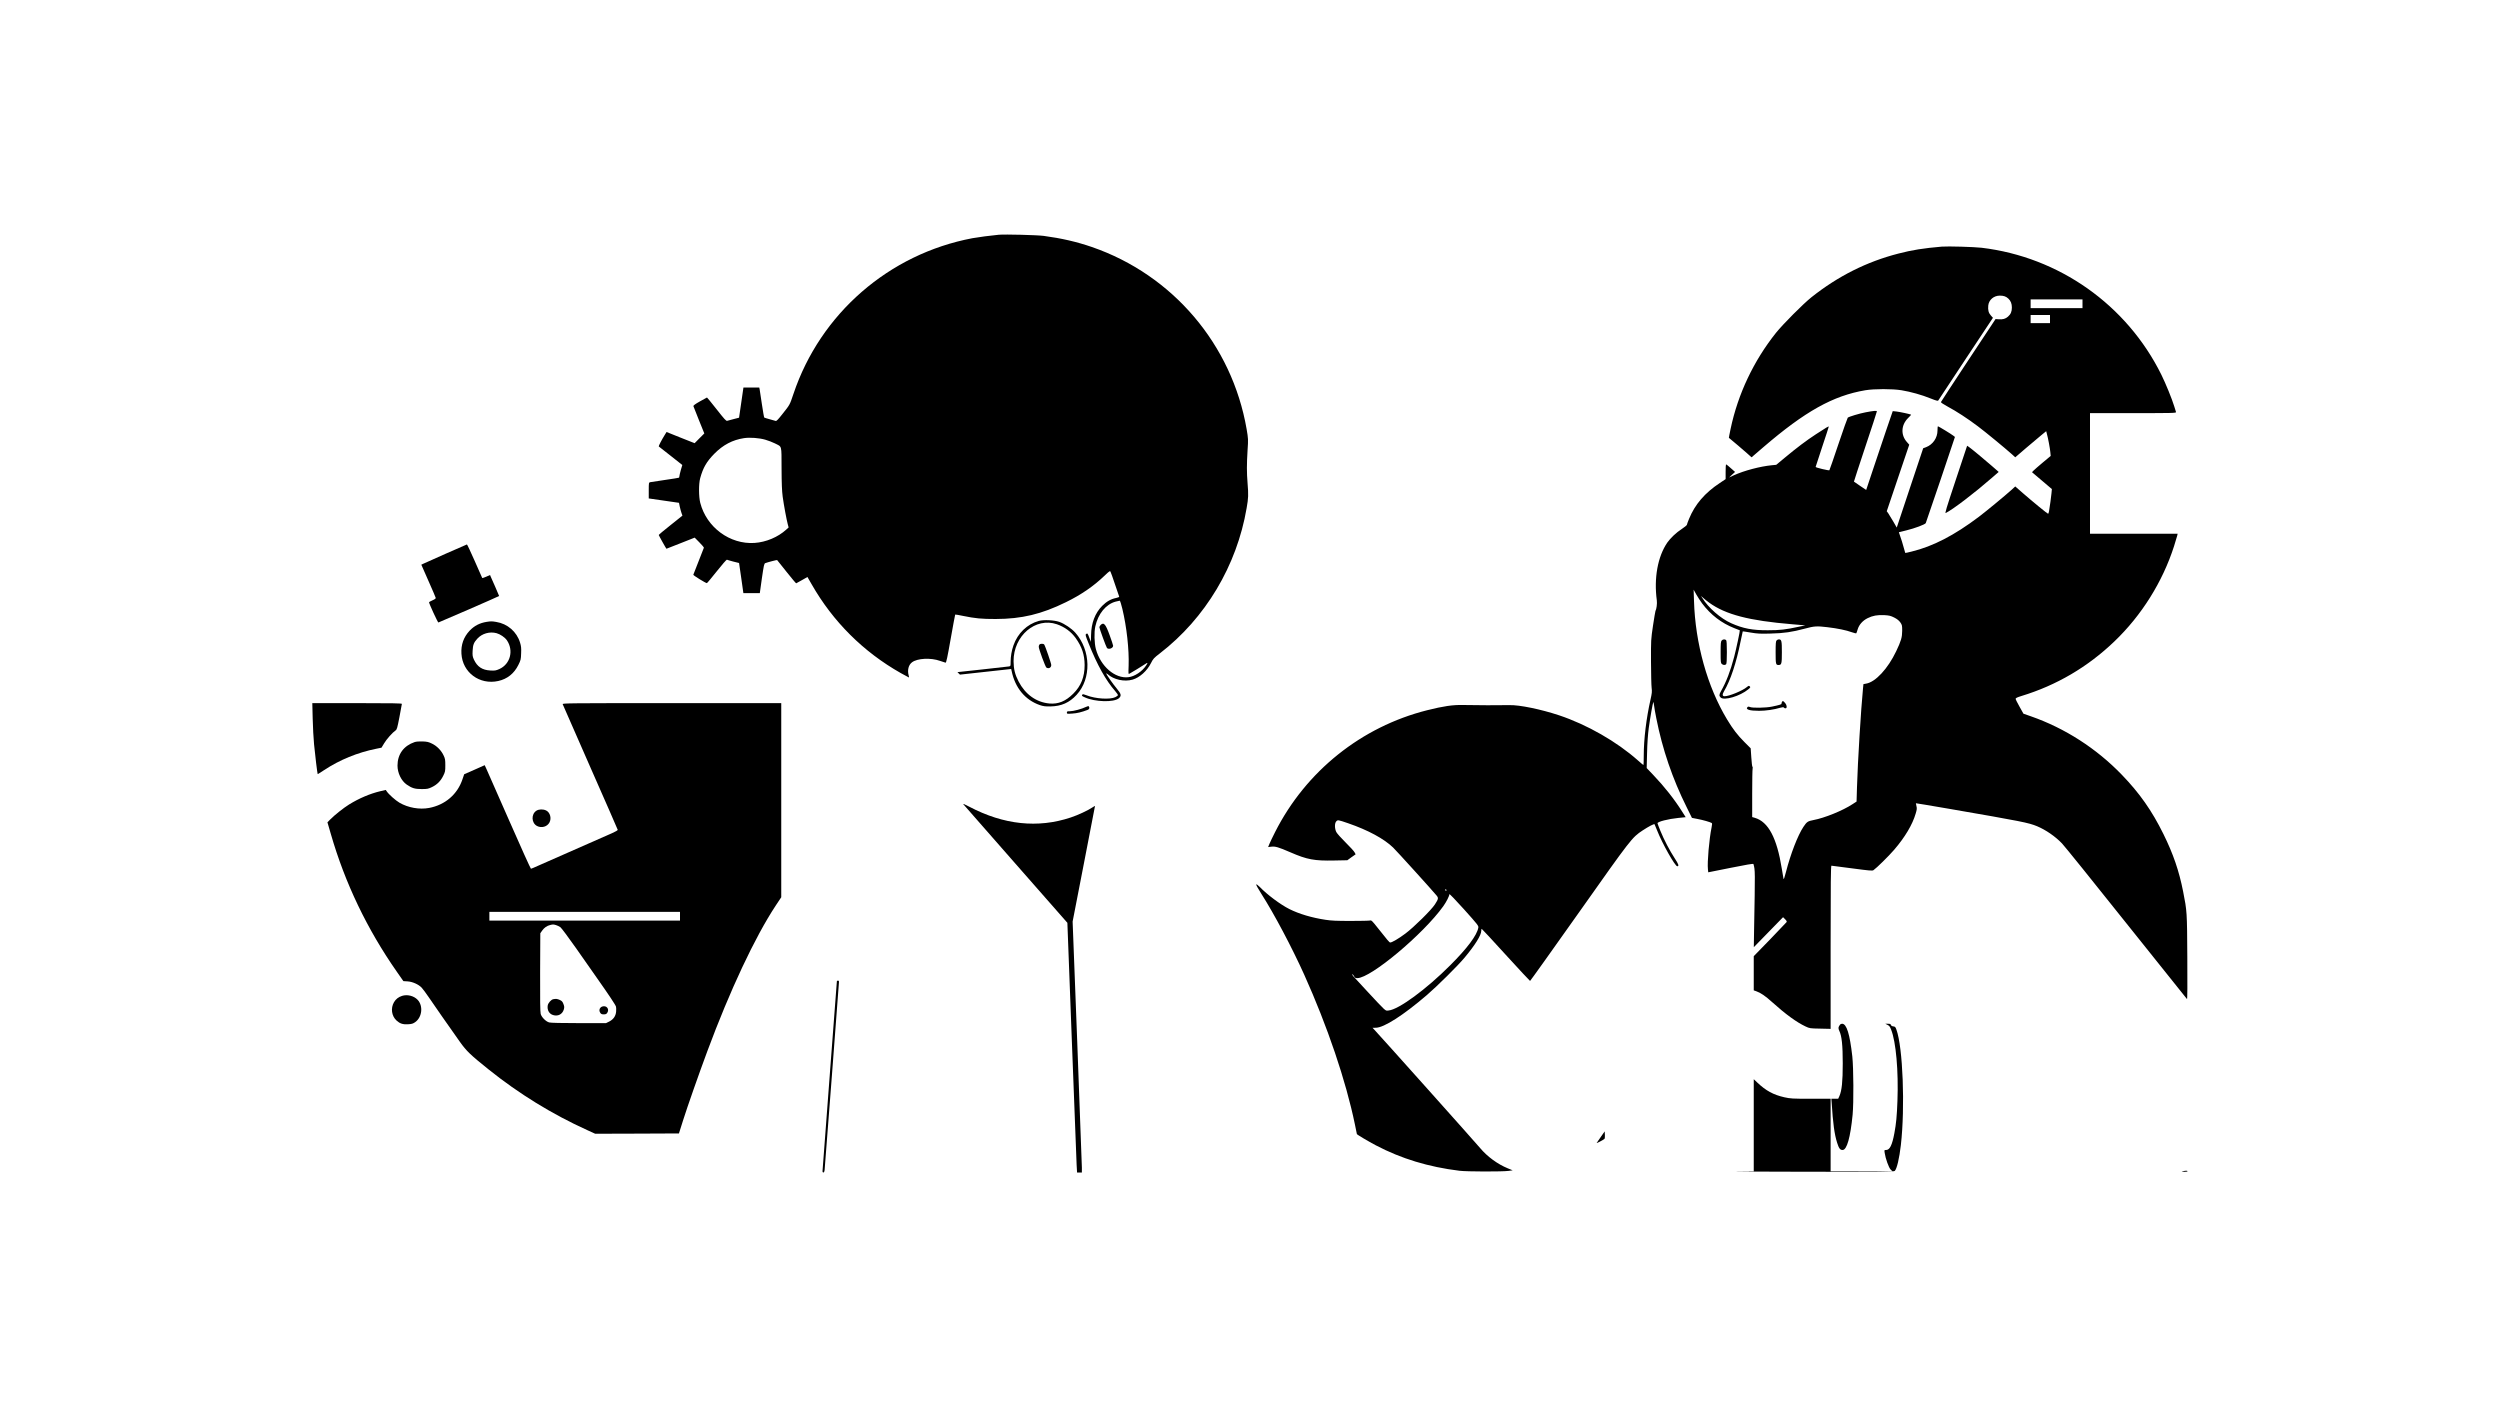 <?xml version="1.0" standalone="no"?>
<!DOCTYPE svg PUBLIC "-//W3C//DTD SVG 20010904//EN"
 "http://www.w3.org/TR/2001/REC-SVG-20010904/DTD/svg10.dtd">
<svg version="1.0" xmlns="http://www.w3.org/2000/svg"
 width="4000pt" height="2250pt" viewBox="0 0 4000 2250"
 preserveAspectRatio="xMidYMid meet">

<g transform="translate(0,2250) scale(0.1,-0.1)"
fill="#000000" stroke="none">
<path d="M15980 18744 c-129 -12 -327 -38 -420 -55 -1337 -253 -2434 -1207
-2865 -2492 -60 -178 -55 -169 -178 -324 -67 -85 -94 -113 -106 -108 -9 4 -52
16 -96 27 -44 12 -83 24 -87 27 -4 3 -21 101 -38 216 -17 116 -33 222 -36 238
l-6 27 -126 0 -127 0 -35 -242 -35 -241 -85 -22 c-47 -12 -94 -24 -105 -28
-17 -5 -44 25 -169 184 -82 104 -151 189 -154 189 -2 0 -53 -28 -113 -62 -79
-45 -108 -66 -104 -78 3 -8 43 -109 89 -225 l85 -210 -78 -78 -77 -78 -225 89
-224 90 -31 -50 c-48 -77 -99 -176 -94 -181 3 -2 89 -70 191 -150 l186 -147
-24 -81 c-12 -45 -23 -89 -23 -100 0 -10 -3 -20 -7 -22 -5 -3 -105 -19 -223
-36 -118 -17 -225 -34 -237 -36 -22 -5 -23 -9 -23 -133 l0 -127 242 -35 242
-35 12 -60 c7 -33 20 -79 28 -103 l15 -42 -189 -151 c-105 -83 -190 -154 -190
-159 0 -7 119 -220 123 -220 1 0 103 40 227 89 l225 89 75 -76 c41 -41 74 -80
72 -86 -2 -8 -126 -325 -169 -432 -3 -10 197 -134 217 -134 5 0 76 86 159 190
83 105 156 188 161 185 6 -3 52 -17 102 -30 l93 -23 35 -241 34 -241 131 0
132 0 33 236 c31 212 36 237 55 244 39 15 186 53 189 49 3 -2 70 -87 151 -189
81 -102 150 -184 154 -183 4 1 46 24 94 52 l86 49 67 -116 c341 -598 827
-1082 1426 -1421 69 -39 128 -71 131 -71 3 0 1 15 -4 32 -24 85 -3 169 53 211
85 65 301 76 448 23 41 -15 81 -28 89 -29 11 -2 29 81 82 382 37 211 70 385
72 388 3 2 58 -7 123 -21 200 -41 297 -50 524 -50 418 1 734 77 1125 269 245
120 443 256 622 428 72 69 83 76 91 60 6 -10 38 -101 72 -203 35 -102 65 -190
67 -196 2 -6 -19 -16 -51 -22 -81 -16 -153 -57 -221 -126 -114 -115 -175 -274
-178 -468 -1 -60 -3 -108 -3 -108 -1 0 -12 28 -24 63 -28 76 -31 79 -52 63
-15 -11 -11 -25 42 -156 135 -338 273 -586 420 -754 28 -32 49 -63 47 -70 -2
-6 -20 -19 -41 -30 -85 -42 -321 -27 -460 29 -45 18 -62 21 -68 12 -13 -20
-10 -23 40 -45 160 -74 463 -82 543 -15 45 39 39 70 -28 150 -63 75 -173 231
-173 247 0 5 10 0 23 -11 97 -88 267 -125 398 -87 114 33 232 139 295 265 34
68 45 81 143 156 728 562 1230 1402 1387 2323 29 165 30 212 15 400 -14 172
-14 300 0 526 12 177 11 183 -15 338 -234 1353 -1181 2467 -2476 2914 -244 84
-487 140 -772 178 -108 14 -615 27 -718 18z m-3736 -3279 c48 -14 117 -40 154
-59 117 -60 105 -16 107 -397 1 -251 6 -364 18 -457 20 -143 61 -364 81 -439
l14 -52 -37 -34 c-135 -122 -323 -201 -508 -214 -394 -26 -768 249 -869 642
-25 96 -26 304 -1 394 46 168 102 265 227 392 139 141 291 221 475 249 95 14
241 3 339 -25z m5714 -2708 c69 -288 109 -652 100 -908 -5 -137 -5 -138 15
-127 39 21 202 121 245 150 46 32 52 28 22 -17 -64 -98 -184 -178 -284 -190
-215 -27 -447 173 -522 450 -25 94 -30 268 -9 362 44 202 169 355 325 397 30
8 60 15 66 15 5 1 25 -59 42 -132z"/>
<path d="M17610 12500 c-11 -11 -20 -27 -20 -35 0 -20 108 -315 121 -332 26
-31 99 -5 99 35 0 9 -25 85 -55 167 -65 180 -95 215 -145 165z"/>
<path d="M31070 18554 c-294 -25 -476 -54 -695 -111 -506 -130 -967 -361
-1392 -699 -131 -104 -458 -433 -567 -569 -358 -449 -609 -980 -726 -1535 -17
-78 -29 -144 -28 -145 71 -58 232 -195 288 -245 l75 -67 185 159 c670 576
1119 827 1635 914 141 24 434 24 579 0 146 -24 326 -74 465 -131 88 -35 117
-43 123 -33 4 7 203 308 441 668 l434 655 -33 37 c-37 41 -49 86 -42 159 9 91
88 159 185 159 63 0 99 -13 137 -48 38 -36 56 -81 56 -142 0 -65 -18 -108 -63
-147 -40 -35 -83 -47 -152 -41 l-46 3 -435 -657 c-239 -362 -437 -664 -439
-671 -3 -7 39 -35 107 -72 142 -76 317 -190 483 -315 119 -89 429 -344 550
-452 l49 -45 171 147 c93 80 205 174 247 208 l77 63 10 -38 c21 -76 50 -233
56 -295 l6 -63 -126 -105 c-69 -58 -136 -116 -149 -130 l-24 -25 159 -135 159
-135 -6 -65 c-5 -61 -26 -206 -40 -292 -4 -21 -10 -38 -15 -38 -10 0 -247 194
-403 330 l-122 107 -54 -50 c-108 -97 -407 -344 -527 -435 -395 -298 -736
-474 -1077 -557 -55 -14 -101 -24 -102 -22 -1 1 -14 45 -28 98 -14 53 -37 127
-51 164 -14 37 -24 68 -23 69 2 1 56 15 120 30 135 33 297 94 310 116 4 8 111
322 238 697 l229 682 -27 21 c-31 25 -237 150 -246 150 -3 0 -6 -30 -6 -67 0
-119 -74 -226 -183 -268 l-46 -17 -212 -635 -211 -634 -57 99 c-32 55 -68 113
-80 131 l-23 31 180 533 180 532 -38 43 c-100 112 -93 270 17 381 30 29 53 55
51 56 -9 8 -186 46 -236 51 l-58 6 -109 -318 c-59 -176 -155 -459 -212 -631
l-104 -312 -97 65 c-53 36 -98 66 -99 68 -2 1 81 252 182 557 102 304 185 560
185 567 0 14 -51 10 -180 -15 -97 -18 -272 -71 -286 -86 -6 -7 -73 -196 -149
-422 -75 -225 -141 -414 -145 -419 -8 -8 -220 42 -220 53 0 4 47 148 105 321
58 173 105 318 105 323 0 11 -37 -11 -205 -121 -152 -99 -306 -215 -498 -375
l-137 -114 -73 -7 c-183 -18 -439 -85 -604 -160 l-78 -36 48 45 48 44 -38 34
c-60 55 -100 87 -107 87 -3 0 -6 -53 -6 -118 l0 -118 -93 -62 c-239 -158 -397
-341 -492 -573 -19 -46 -35 -90 -35 -96 0 -7 -37 -37 -82 -67 -87 -56 -180
-144 -231 -217 -154 -225 -216 -568 -168 -925 7 -50 -5 -143 -22 -171 -3 -5
-20 -110 -39 -233 -33 -224 -33 -227 -32 -575 1 -192 5 -381 10 -420 8 -60 5
-86 -18 -189 -67 -296 -108 -633 -108 -893 0 -84 -2 -153 -6 -153 -3 0 -42 33
-87 73 -339 301 -812 572 -1261 722 -292 97 -636 168 -796 163 -128 -3 -561
-3 -740 2 -164 4 -315 -18 -577 -84 -1051 -265 -1938 -975 -2430 -1946 -38
-74 -78 -159 -91 -189 l-22 -54 50 6 c64 8 115 -7 304 -89 271 -118 386 -139
710 -132 l203 4 66 48 67 47 -17 32 c-9 18 -73 88 -143 157 -71 70 -137 144
-149 167 -28 57 -29 141 -1 171 25 26 26 26 190 -30 317 -109 575 -248 720
-389 57 -55 619 -675 695 -767 33 -40 30 -55 -26 -142 -56 -88 -337 -366 -474
-468 -104 -78 -213 -142 -241 -142 -14 0 -40 31 -207 242 -83 105 -94 116
-117 110 -14 -4 -153 -7 -310 -7 -222 0 -311 4 -400 18 -220 33 -424 94 -580
172 -143 72 -354 229 -474 354 -30 30 -53 46 -57 40 -3 -6 34 -75 84 -152 203
-318 488 -856 685 -1293 371 -824 667 -1698 811 -2397 17 -81 31 -150 31 -152
0 -8 185 -118 303 -180 408 -214 842 -346 1337 -407 120 -15 686 -16 789 -2
l64 9 -79 32 c-163 67 -327 187 -442 324 -58 71 -1617 1815 -1693 1894 l-28
30 52 1 c130 1 439 199 817 523 161 138 496 470 601 596 170 203 269 362 269
431 0 20 4 34 8 32 5 -1 179 -190 387 -418 208 -228 382 -415 386 -415 4 0
355 492 781 1094 838 1186 849 1201 1020 1314 97 64 185 110 191 99 3 -4 21
-50 42 -102 81 -206 286 -570 321 -570 32 0 22 32 -40 126 -82 126 -172 298
-230 441 -25 61 -46 116 -46 121 0 25 172 69 332 85 l119 12 -54 85 c-124 198
-286 404 -467 593 l-103 108 6 237 c3 153 13 295 27 402 21 157 65 408 73 417
3 2 8 -22 12 -54 3 -32 20 -125 36 -206 98 -496 257 -963 486 -1423 l84 -170
87 -17 c87 -16 206 -50 229 -65 9 -5 8 -23 -2 -72 -38 -183 -71 -559 -58 -671
l5 -46 360 72 c241 49 361 69 363 61 28 -102 28 -89 10 -1071 l-4 -260 234
240 234 240 33 -33 c24 -24 30 -36 23 -46 -6 -8 -126 -134 -267 -280 l-258
-265 0 -274 0 -273 38 -13 c73 -26 146 -75 255 -174 218 -196 391 -322 535
-390 66 -31 71 -32 235 -35 l167 -4 0 1306 c0 1038 3 1306 13 1305 6 0 156
-19 332 -43 272 -36 323 -41 340 -29 49 33 244 225 331 326 173 201 294 404
345 580 20 66 21 83 12 120 -6 23 -10 43 -9 45 2 1 239 -38 527 -88 1175 -203
1274 -223 1413 -280 140 -59 291 -163 398 -275 37 -38 500 -612 1028 -1275
529 -663 966 -1209 972 -1215 6 -6 8 231 5 665 -4 733 -5 741 -67 1056 -65
330 -159 603 -315 919 -185 375 -382 655 -666 949 -406 421 -910 745 -1454
935 l-120 42 -62 111 c-35 61 -63 118 -63 127 0 12 25 24 93 45 561 171 1059
463 1487 873 435 416 771 953 954 1522 24 75 47 151 51 169 l7 32 -701 0 -701
0 0 965 0 965 691 0 c653 0 690 1 685 18 -3 9 -15 49 -27 87 -37 122 -137 367
-208 511 -554 1118 -1637 1882 -2876 2030 -124 14 -539 26 -635 18z m2250
-914 l0 -70 -415 0 -415 0 0 70 0 70 415 0 415 0 0 -70z m-520 -245 l0 -65
-155 0 -155 0 0 65 0 65 155 0 155 0 0 -65z m-5566 -4550 c137 -182 308 -314
516 -396 47 -18 86 -34 87 -34 6 -2 -60 -310 -91 -427 -60 -227 -125 -397
-211 -548 -30 -54 -31 -74 -5 -100 54 -54 310 21 443 131 34 28 37 33 23 47
-13 13 -18 12 -46 -11 -70 -59 -284 -147 -357 -147 -36 0 -39 28 -9 79 104
175 197 456 266 801 18 85 33 156 34 158 2 1 59 -7 127 -19 107 -18 151 -21
319 -16 213 5 343 24 548 79 151 41 191 43 359 23 163 -19 303 -48 393 -81 36
-13 67 -20 71 -16 3 4 13 32 22 63 22 74 80 139 158 178 82 41 156 54 267 49
81 -5 102 -10 160 -39 47 -24 75 -47 97 -77 28 -41 30 -49 30 -135 -1 -106
-17 -160 -96 -327 -133 -279 -331 -493 -481 -518 l-43 -8 -7 -69 c-33 -335
-84 -1171 -96 -1575 l-7 -235 -65 -42 c-157 -103 -445 -220 -625 -254 -90 -17
-106 -27 -161 -110 -90 -136 -205 -433 -278 -719 -24 -94 -36 -127 -40 -110
-3 14 -15 86 -27 160 -79 494 -215 751 -432 815 l-42 12 0 374 c0 206 3 386 7
401 3 15 2 28 -3 30 -5 2 -13 69 -18 149 l-10 146 -99 99 c-111 111 -185 207
-279 363 -315 522 -509 1216 -529 1896 l-6 180 42 -75 c23 -41 65 -106 94
-145z m112 13 c263 -191 639 -289 1329 -346 l210 -18 -105 -22 c-208 -45 -299
-56 -495 -56 -246 -1 -396 28 -585 112 -169 75 -367 248 -465 407 l-19 30 35
-31 c19 -17 61 -52 95 -76z m-4201 -4598 c3 -5 -1 -10 -9 -10 -9 0 -16 5 -16
10 0 6 4 10 9 10 6 0 13 -4 16 -10z m508 -603 c-22 -122 -177 -329 -449 -601
-385 -386 -826 -709 -987 -724 -56 -5 -27 -31 -352 318 -235 252 -242 260
-226 260 6 0 17 -13 26 -30 13 -25 21 -30 53 -30 217 2 1055 704 1375 1151 50
71 97 163 97 192 0 11 97 -90 235 -243 221 -247 234 -263 228 -293z"/>
<path d="M27547 12252 c-14 -16 -17 -44 -17 -189 0 -152 2 -172 18 -186 22
-20 53 -22 70 -5 8 8 12 66 12 193 0 127 -4 185 -12 193 -18 18 -53 15 -71 -6z"/>
<path d="M28426 12254 c-13 -13 -16 -45 -16 -193 0 -187 3 -201 46 -201 49 0
54 18 54 205 0 184 -5 205 -50 205 -10 0 -26 -7 -34 -16z"/>
<path d="M28512 11269 c-7 -11 -10 -23 -8 -28 6 -10 -39 -23 -154 -47 -97 -20
-310 -24 -351 -6 -19 8 -29 8 -38 -1 -38 -38 29 -60 184 -60 107 0 239 19 339
49 28 8 52 10 55 6 13 -19 40 -21 46 -3 7 25 -8 61 -37 88 -23 22 -24 22 -36
2z"/>
<path d="M31293 14824 c-155 -466 -178 -542 -160 -532 126 66 456 318 734 560
l112 97 -107 94 c-116 101 -318 269 -367 304 l-31 21 -181 -544z"/>
<path d="M7130 13640 c-184 -82 -347 -155 -362 -162 l-27 -13 114 -259 c63
-142 116 -265 117 -273 2 -9 -17 -23 -52 -38 -30 -13 -55 -27 -55 -32 0 -21
139 -323 149 -323 8 0 964 416 972 424 1 0 -27 66 -62 146 -35 80 -68 155 -74
167 l-9 23 -61 -27 c-33 -14 -62 -24 -64 -22 -1 2 -56 124 -120 272 -65 147
-121 267 -125 266 -3 -1 -157 -68 -341 -149z"/>
<path d="M16620 12565 c-187 -52 -337 -197 -405 -392 -29 -83 -45 -176 -45
-264 0 -65 -1 -67 -27 -72 -16 -3 -207 -24 -426 -48 l-398 -43 20 -20 20 -20
410 45 410 45 7 -31 c55 -271 217 -466 453 -547 54 -18 85 -22 167 -21 176 3
304 60 420 186 239 260 229 712 -21 994 -58 66 -174 144 -256 173 -84 29 -249
37 -329 15z m290 -53 c126 -44 229 -120 303 -224 99 -140 140 -265 141 -428 0
-191 -57 -335 -183 -460 -122 -121 -238 -168 -380 -156 -210 19 -387 146 -494
353 -58 112 -79 199 -80 323 -2 408 352 709 693 592z"/>
<path d="M16632 12188 c-7 -7 -12 -23 -12 -37 0 -35 106 -322 122 -332 37 -24
78 -2 78 41 0 26 -96 305 -113 328 -12 15 -59 16 -75 0z"/>
<path d="M7785 12550 c-110 -18 -196 -62 -272 -142 -95 -102 -139 -224 -130
-368 17 -300 291 -502 589 -436 144 32 253 119 321 255 39 79 42 89 45 187 4
84 0 116 -17 172 -53 174 -200 302 -381 331 -72 12 -83 12 -155 1z m160 -181
c59 -16 132 -66 165 -113 112 -164 55 -382 -121 -461 -55 -24 -71 -27 -143
-23 -131 7 -210 60 -264 176 -21 48 -24 64 -20 140 5 96 18 130 75 193 75 83
198 118 308 88z"/>
<path d="M5003 11003 c3 -137 13 -322 22 -413 14 -152 53 -472 58 -476 1 -1
48 28 104 65 249 164 531 280 833 341 l84 17 41 68 c39 67 136 176 184 208 21
14 28 38 62 214 21 109 39 204 39 211 0 9 -150 12 -717 12 l-716 0 6 -247z"/>
<path d="M9003 11233 c3 -10 202 -463 442 -1008 240 -544 438 -996 439 -1003
0 -7 -41 -31 -94 -54 -290 -126 -1099 -483 -1185 -522 -55 -25 -104 -46 -110
-46 -5 0 -163 348 -349 773 -187 424 -351 797 -365 828 l-26 56 -164 -73 -164
-72 -27 -79 c-81 -243 -277 -411 -534 -460 -155 -29 -336 3 -475 84 -63 37
-173 135 -203 181 l-16 23 -86 -20 c-165 -39 -341 -114 -501 -213 -89 -55
-237 -173 -303 -241 l-43 -44 55 -189 c226 -783 581 -1523 1054 -2200 l106
-152 66 -4 c78 -4 177 -48 226 -100 18 -18 70 -89 117 -158 82 -122 306 -442
495 -709 105 -148 169 -209 457 -440 486 -390 1017 -717 1579 -972 l129 -59
670 2 670 3 68 215 c65 207 251 737 386 1100 362 975 762 1827 1094 2330 l89
134 0 1553 0 1553 -1751 0 c-1663 0 -1751 -1 -1746 -17z m1877 -3393 l0 -70
-1525 0 -1525 0 0 70 0 70 1525 0 1525 0 0 -70z m-1985 -141 c22 -6 54 -22 72
-35 17 -13 128 -162 247 -331 118 -170 272 -389 342 -488 186 -264 294 -426
300 -452 4 -13 4 -48 2 -78 -6 -72 -44 -126 -111 -160 l-51 -25 -435 0 c-275
0 -450 4 -474 11 -53 14 -122 84 -136 136 -8 30 -11 227 -9 667 l3 624 30 43
c32 46 77 77 128 89 45 11 48 11 92 -1z"/>
<path d="M8853 6513 c-34 -6 -81 -59 -89 -98 -13 -73 21 -137 86 -156 78 -24
148 13 171 89 10 35 9 48 -6 88 -14 37 -25 50 -59 65 -40 18 -59 20 -103 12z"/>
<path d="M9610 6380 c-24 -24 -26 -57 -4 -88 11 -16 25 -22 54 -22 29 0 43 6
54 22 35 49 7 108 -50 108 -21 0 -42 -8 -54 -20z"/>
<path d="M17375 11189 c-64 -32 -203 -69 -256 -69 -43 0 -49 -2 -49 -21 0 -21
3 -22 88 -16 76 5 144 21 245 59 26 10 34 31 19 55 -5 8 -18 6 -47 -8z"/>
<path d="M6635 10627 c-176 -59 -275 -195 -275 -377 0 -118 61 -243 147 -303
84 -58 131 -72 238 -72 91 0 106 3 165 31 82 39 141 98 182 182 31 62 33 74
33 167 0 87 -3 107 -27 157 -37 80 -107 152 -186 190 -55 27 -77 32 -151 35
-52 2 -102 -2 -126 -10z"/>
<path d="M15416 9629 c12 -13 380 -433 819 -934 439 -500 808 -921 821 -935
l22 -25 71 -1875 c39 -1031 74 -1930 77 -1997 l7 -123 38 0 39 0 0 78 c0 42
-34 945 -74 2007 l-74 1930 179 922 c98 507 179 925 179 927 0 3 -17 -6 -37
-20 -72 -49 -236 -126 -352 -164 -525 -175 -1072 -117 -1621 172 -84 44 -109
54 -94 37z"/>
<path d="M8583 9529 c-87 -55 -81 -198 10 -245 71 -37 162 -12 198 56 37 68
10 163 -54 193 -48 23 -115 21 -154 -4z"/>
<path d="M13390 6801 c0 -4 -52 -687 -115 -1516 -63 -830 -115 -1516 -115
-1527 0 -10 6 -18 14 -18 10 0 17 15 20 43 3 23 55 699 116 1502 60 803 111
1475 113 1493 2 25 -1 32 -15 32 -10 0 -18 -4 -18 -9z"/>
<path d="M6433 6566 c-59 -19 -99 -51 -129 -101 -56 -96 -39 -220 40 -293 55
-50 100 -65 186 -60 57 3 77 9 112 33 112 78 132 261 40 358 -60 64 -166 90
-249 63z"/>
<path d="M29443 6108 c-32 -41 -35 -58 -14 -102 39 -80 55 -227 55 -521 0
-291 -15 -433 -53 -521 l-20 -44 -54 0 -55 0 5 -67 c20 -324 44 -503 87 -637
28 -90 48 -116 87 -116 69 0 125 199 161 565 18 194 15 742 -5 932 -40 357
-91 523 -163 523 -12 0 -26 -6 -31 -12z"/>
<path d="M30200 6102 c28 -13 40 -29 58 -76 78 -195 119 -665 101 -1141 -9
-244 -20 -359 -49 -516 -36 -193 -74 -269 -133 -269 -29 0 -29 0 -22 -47 13
-90 65 -235 95 -265 l28 -28 -494 0 -494 0 0 580 0 580 -317 0 c-300 0 -324 2
-425 24 -175 40 -294 105 -430 234 l-58 55 0 -736 0 -737 -282 -3 c-156 -1
348 -3 1120 -5 1218 -2 1405 0 1418 13 34 34 73 200 98 415 69 608 32 1566
-72 1848 -15 41 -21 47 -49 50 -21 2 -34 10 -38 23 -5 15 -16 19 -48 19 l-42
0 35 -18z"/>
<path d="M25615 4312 c-33 -47 -64 -92 -68 -99 -7 -11 108 49 126 66 4 5 7 33
5 64 l-3 55 -60 -86z"/>
<path d="M34925 3760 c-26 -7 -22 -8 23 -9 29 0 52 3 52 9 0 11 -31 11 -75 0z"/>
</g>
</svg>
